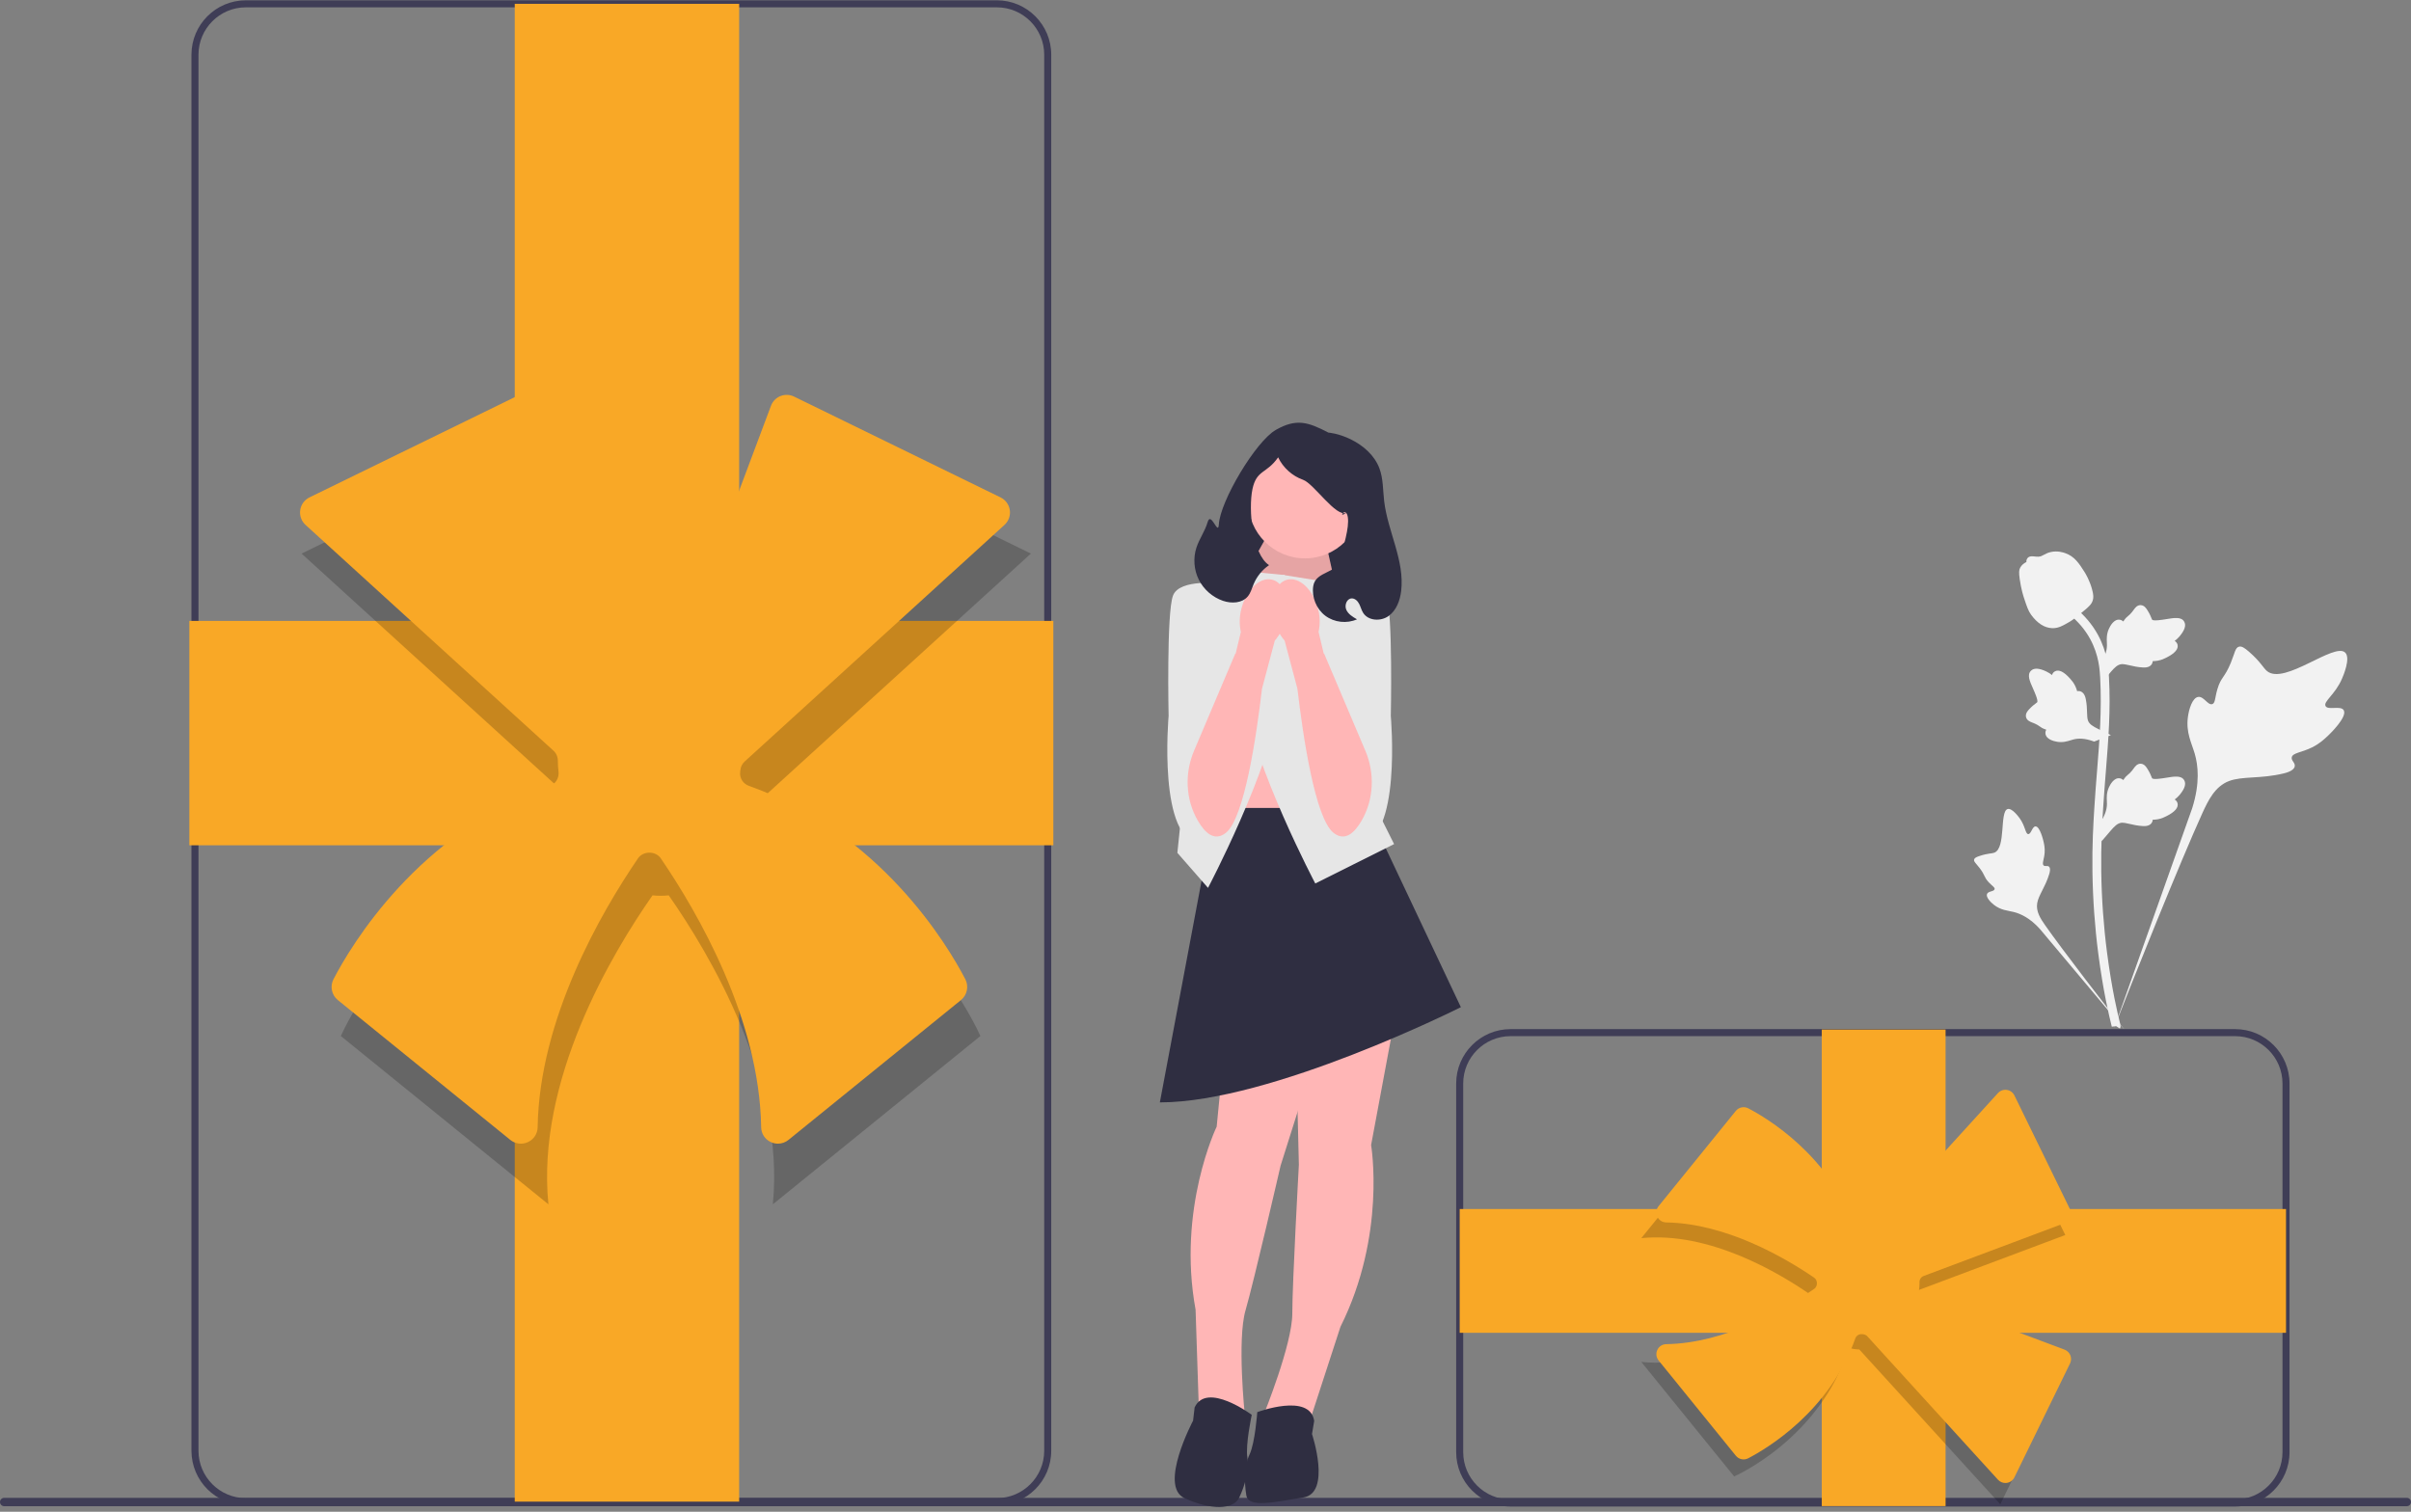 <svg width="480" height="301" viewBox="0 0 480 301" fill="none" xmlns="http://www.w3.org/2000/svg">
<rect x="0" y="0" width="480" height="301" fill="#808080" stroke="none"/>
<g clip-path="url(#clip0_55247_3268)">
<path d="M0 299.07C0 299.532 0.371 299.903 0.833 299.903H479.167C479.629 299.903 480 299.532 480 299.07C480 298.608 479.629 298.237 479.167 298.237H0.833C0.371 298.237 0 298.608 0 299.07Z" fill="#3F3D56"/>
<path d="M198.46 299.693H48.945C42.974 299.693 38.116 294.835 38.116 288.864V10.889C38.116 4.918 42.974 0.06 48.945 0.06H198.46C204.431 0.06 209.289 4.918 209.289 10.889V288.864C209.289 294.835 204.431 299.693 198.46 299.693ZM48.945 1.46C43.746 1.46 39.516 5.69 39.516 10.889V288.864C39.516 294.063 43.746 298.293 48.945 298.293H198.46C203.659 298.293 207.889 294.063 207.889 288.864V10.889C207.889 5.69 203.659 1.46 198.46 1.46H48.945Z" fill="#3F3D56"/>
<path d="M466.604 141.41C466.013 140.414 463.456 141.481 462.986 140.576C462.517 139.675 464.893 138.302 466.25 135.165C466.495 134.599 468.038 131.034 466.896 129.934C464.731 127.849 454.827 136.454 451.361 133.638C450.6 133.02 450.069 131.786 447.767 129.783C446.851 128.986 446.297 128.627 445.761 128.761C445.001 128.95 444.941 129.968 444.125 131.97C442.902 134.971 442.179 134.79 441.466 137.185C440.937 138.962 441.058 139.996 440.436 140.197C439.555 140.482 438.744 138.596 437.628 138.765C436.489 138.938 435.8 141.133 435.582 142.777C435.174 145.861 436.307 147.897 436.935 150.037C437.617 152.363 438.022 155.9 436.446 160.907L420.851 204.849C424.294 195.832 434.263 171.115 438.452 161.93C439.661 159.279 440.996 156.589 443.738 155.528C446.377 154.506 450.002 155.116 454.624 154.003C455.164 153.873 456.661 153.491 456.85 152.61C457.006 151.882 456.125 151.476 456.26 150.793C456.442 149.878 458.174 149.867 460.303 148.812C461.804 148.067 462.74 147.182 463.544 146.421C463.786 146.191 467.391 142.737 466.604 141.41Z" fill="#F2F2F2"/>
<path d="M405.248 164.543C404.589 164.545 404.375 166.108 403.795 166.078C403.218 166.048 403.229 164.485 402.081 162.914C401.874 162.631 400.57 160.845 399.7 161.088C398.052 161.549 399.418 168.893 397.036 169.782C396.513 169.977 395.754 169.881 394.107 170.434C393.452 170.653 393.115 170.821 393.026 171.123C392.9 171.551 393.382 171.874 394.129 172.852C395.249 174.318 394.952 174.621 395.921 175.662C396.641 176.434 397.183 176.673 397.103 177.037C396.988 177.551 395.829 177.405 395.59 178.002C395.346 178.611 396.224 179.582 396.968 180.163C398.364 181.253 399.69 181.285 400.922 181.594C402.26 181.93 404.113 182.752 406.116 184.97L423.182 205.303C419.75 201.012 410.496 188.987 407.197 184.281C406.244 182.922 405.309 181.491 405.58 179.839C405.84 178.249 407.185 176.646 407.972 174.056C408.064 173.754 408.309 172.908 407.931 172.562C407.619 172.275 407.165 172.59 406.869 172.327C406.472 171.974 406.967 171.12 407.063 169.771C407.131 168.819 406.966 168.105 406.824 167.49C406.782 167.305 406.126 164.539 405.248 164.543Z" fill="#F2F2F2"/>
<path d="M418.409 167.496L418.011 163.948L418.193 163.68C419.033 162.436 419.462 161.221 419.467 160.068C419.468 159.885 419.459 159.702 419.451 159.515C419.416 158.775 419.373 157.855 419.853 156.782C420.122 156.184 420.878 154.8 422.013 154.972C422.319 155.014 422.55 155.155 422.726 155.319C422.752 155.278 422.778 155.237 422.807 155.193C423.16 154.653 423.44 154.422 423.71 154.199C423.918 154.028 424.132 153.851 424.467 153.433C424.615 153.25 424.73 153.089 424.826 152.953C425.12 152.544 425.504 152.056 426.181 152.064C426.904 152.099 427.282 152.696 427.533 153.092C427.981 153.798 428.184 154.307 428.319 154.644C428.367 154.768 428.423 154.906 428.451 154.949C428.684 155.292 430.578 154.972 431.292 154.855C432.894 154.588 434.281 154.357 434.853 155.367C435.262 156.09 434.958 157.046 433.922 158.285C433.599 158.67 433.255 158.963 432.95 159.193C433.203 159.344 433.429 159.575 433.521 159.938C433.737 160.798 432.997 161.66 431.324 162.503C430.909 162.713 430.35 162.994 429.566 163.13C429.197 163.193 428.864 163.208 428.58 163.217C428.574 163.381 428.535 163.56 428.435 163.743C428.141 164.283 427.53 164.54 426.608 164.478C425.594 164.425 424.759 164.231 424.022 164.062C423.379 163.914 422.825 163.789 422.39 163.818C421.583 163.883 420.961 164.529 420.231 165.367L418.409 167.496Z" fill="#F2F2F2"/>
<path d="M420.253 146.371L416.921 147.655L416.615 147.548C415.199 147.051 413.915 146.944 412.799 147.232C412.621 147.277 412.446 147.332 412.268 147.388C411.561 147.609 410.682 147.884 409.523 147.692C408.876 147.583 407.345 147.203 407.223 146.061C407.187 145.755 407.264 145.495 407.379 145.284C407.332 145.269 407.286 145.254 407.236 145.238C406.624 145.033 406.329 144.82 406.045 144.616C405.827 144.459 405.602 144.296 405.112 144.078C404.898 143.982 404.713 143.911 404.557 143.852C404.087 143.672 403.517 143.424 403.354 142.768C403.204 142.06 403.686 141.542 404.005 141.199C404.574 140.586 405.015 140.261 405.307 140.045C405.414 139.967 405.534 139.878 405.568 139.839C405.841 139.527 405.05 137.776 404.757 137.116C404.092 135.633 403.516 134.351 404.349 133.542C404.945 132.962 405.946 133.014 407.407 133.702C407.862 133.917 408.233 134.175 408.532 134.411C408.614 134.129 408.78 133.851 409.108 133.671C409.885 133.244 410.906 133.74 412.146 135.145C412.455 135.493 412.869 135.963 413.199 136.687C413.353 137.028 413.453 137.345 413.533 137.618C413.694 137.582 413.876 137.574 414.079 137.625C414.675 137.772 415.079 138.298 415.253 139.206C415.459 140.2 415.483 141.057 415.506 141.813C415.527 142.472 415.546 143.04 415.685 143.454C415.953 144.218 416.735 144.655 417.731 145.149L420.253 146.371Z" fill="#F2F2F2"/>
<path d="M418.409 135.918L418.011 132.37L418.193 132.101C419.033 130.857 419.462 129.643 419.467 128.49C419.468 128.307 419.459 128.123 419.451 127.936C419.416 127.196 419.373 126.276 419.853 125.204C420.122 124.606 420.878 123.222 422.013 123.393C422.319 123.436 422.55 123.576 422.726 123.741C422.752 123.7 422.778 123.659 422.807 123.614C423.16 123.075 423.44 122.843 423.71 122.621C423.918 122.449 424.132 122.273 424.467 121.855C424.615 121.671 424.73 121.51 424.826 121.375C425.12 120.966 425.504 120.477 426.181 120.486C426.904 120.52 427.282 121.118 427.533 121.514C427.981 122.22 428.184 122.728 428.319 123.066C428.367 123.189 428.423 123.328 428.451 123.371C428.684 123.714 430.578 123.393 431.292 123.277C432.894 123.009 434.281 122.778 434.853 123.789C435.262 124.512 434.958 125.468 433.922 126.706C433.599 127.092 433.255 127.385 432.95 127.614C433.203 127.765 433.429 127.996 433.521 128.36C433.737 129.22 432.997 130.081 431.324 130.924C430.909 131.135 430.35 131.416 429.566 131.551C429.197 131.615 428.864 131.63 428.58 131.639C428.574 131.803 428.535 131.981 428.435 132.165C428.141 132.704 427.53 132.961 426.608 132.899C425.594 132.846 424.759 132.653 424.022 132.483C423.379 132.336 422.825 132.211 422.39 132.24C421.583 132.305 420.961 132.951 420.231 133.789L418.409 135.918Z" fill="#F2F2F2"/>
<path d="M422.039 204.791L421.296 204.325L420.429 204.424C420.415 204.344 420.368 204.159 420.297 203.869C419.909 202.283 418.726 197.455 417.739 189.851C417.05 184.544 416.661 179.087 416.58 173.63C416.5 168.165 416.758 164.028 416.966 160.702C417.122 158.194 417.312 155.806 417.499 153.479C417.996 147.264 418.465 141.393 418.116 134.893C418.039 133.441 417.877 130.421 416.112 127.207C415.089 125.343 413.679 123.688 411.921 122.29L413.014 120.916C414.954 122.461 416.514 124.295 417.651 126.364C419.607 129.928 419.784 133.219 419.869 134.8C420.223 141.415 419.75 147.343 419.248 153.618C419.063 155.936 418.872 158.314 418.716 160.812C418.511 164.107 418.255 168.208 418.334 173.603C418.413 178.995 418.799 184.384 419.478 189.625C420.453 197.133 421.619 201.889 422.001 203.451C422.205 204.285 422.248 204.46 422.039 204.791Z" fill="#F2F2F2"/>
<path d="M408.704 125.077C408.632 125.077 408.559 125.075 408.485 125.07C406.992 124.989 405.608 124.095 404.373 122.413C403.794 121.621 403.498 120.718 402.907 118.918C402.815 118.64 402.369 117.232 402.099 115.295C401.921 114.029 401.944 113.499 402.195 113.031C402.473 112.511 402.924 112.148 403.431 111.903C403.409 111.735 403.427 111.562 403.499 111.385C403.798 110.654 404.593 110.75 405.023 110.796C405.241 110.823 405.512 110.859 405.805 110.844C406.266 110.822 406.514 110.684 406.889 110.479C407.248 110.282 407.694 110.037 408.356 109.902C409.662 109.629 410.755 109.999 411.116 110.121C413.013 110.753 413.949 112.228 415.031 113.936C415.247 114.279 415.988 115.526 416.477 117.236C416.83 118.469 416.781 119.017 416.674 119.425C416.459 120.263 415.949 120.742 414.655 121.801C413.303 122.91 412.625 123.465 412.042 123.802C410.686 124.585 409.835 125.077 408.704 125.077Z" fill="#F2F2F2"/>
<path d="M209.706 123.627H37.699V168.306H209.706V123.627Z" fill="#F9A826"/>
<path d="M147.158 0.76H102.481V298.993H147.158V0.76Z" fill="#F9A826"/>
<path opacity="0.2" d="M148.809 164.943C149.126 163.712 149.314 162.433 149.36 161.115L205.238 110.224L157.21 86.767L136.043 143.216C134.596 142.838 133.086 142.616 131.521 142.616C130.69 142.616 129.879 142.693 129.078 142.802L108.066 86.767L60.038 110.224L113.72 159.115C113.685 159.569 113.65 160.024 113.65 160.488C113.65 162.029 113.866 163.516 114.233 164.943C81.327 175.227 67.856 206.284 67.856 206.284L109.183 239.793C106.718 215.144 121.77 189.909 129.907 178.278C130.439 178.326 130.976 178.359 131.521 178.359C132.066 178.359 132.603 178.326 133.135 178.278C141.272 189.909 156.324 215.144 153.86 239.793L195.186 206.284C195.186 206.284 181.715 175.227 148.809 164.943Z" fill="black"/>
<path d="M154.877 227.718C154.395 227.718 153.91 227.614 153.451 227.399C152.291 226.858 151.558 225.729 151.538 224.453C151.199 202.844 138.878 181.635 131.563 170.916C131.075 170.201 130.231 169.773 129.306 169.773H129.302C128.343 169.773 127.5 170.201 127.011 170.916C119.697 181.635 107.376 202.844 107.037 224.453C107.016 225.728 106.284 226.858 105.123 227.399C103.952 227.948 102.6 227.782 101.597 226.969L67.248 199.116C66.021 198.122 65.661 196.38 66.392 194.973C69.864 188.286 83.232 165.748 109.466 156.481C110.637 156.067 111.348 154.901 111.194 153.646C111.109 152.944 111.066 152.24 111.066 151.552C111.068 150.732 110.755 149.987 110.206 149.487L60.824 104.512C60.005 103.766 59.609 102.666 59.766 101.569C59.923 100.472 60.611 99.527 61.606 99.041L102.722 78.961C103.565 78.549 104.549 78.512 105.423 78.859C106.295 79.206 106.985 79.91 107.315 80.789L126.379 131.629C126.772 132.678 127.781 133.363 128.927 133.334C129.79 133.315 130.667 133.364 131.54 133.478C132.772 133.643 133.936 132.947 134.367 131.795L153.493 80.789C153.823 79.91 154.513 79.206 155.385 78.859C156.258 78.512 157.243 78.549 158.086 78.961L199.201 99.041C200.197 99.527 200.885 100.472 201.042 101.57C201.199 102.666 200.803 103.766 199.984 104.512L148.247 151.632C147.765 152.071 147.465 152.671 147.402 153.319C147.388 153.46 147.374 153.6 147.357 153.739C147.215 154.919 147.948 156.071 149.1 156.478C175.34 165.744 188.71 188.286 192.183 194.973C192.913 196.38 192.553 198.122 191.327 199.116L156.977 226.969C156.367 227.464 155.627 227.718 154.877 227.718Z" fill="#F9A826"/>
<path d="M444.988 299.967H300.734C294.764 299.967 289.906 295.109 289.906 289.138V215.738C289.906 209.767 294.764 204.908 300.734 204.908H444.988C450.959 204.908 455.816 209.767 455.816 215.738V289.138C455.816 295.109 450.959 299.967 444.988 299.967ZM300.734 206.309C295.535 206.309 291.306 210.538 291.306 215.738V289.138C291.306 294.337 295.535 298.567 300.734 298.567H444.988C450.187 298.567 454.416 294.337 454.416 289.138V215.738C454.416 210.538 450.187 206.309 444.988 206.309H300.734Z" fill="#3F3D56"/>
<path d="M387.34 204.992H362.695V299.883H387.34V204.992Z" fill="#F9A826"/>
<path d="M455.116 240.73H290.606V265.377H455.116V240.73Z" fill="#F9A826"/>
<path opacity="0.2" d="M368.05 268.388C368.729 268.563 369.435 268.667 370.162 268.692L398.234 299.518L411.173 273.023L380.035 261.346C380.244 260.548 380.366 259.715 380.366 258.851C380.366 258.393 380.324 257.945 380.263 257.503L411.173 245.911L398.234 219.416L371.265 249.031C371.014 249.011 370.764 248.992 370.508 248.992C369.658 248.992 368.837 249.111 368.05 249.314C362.377 231.161 345.246 223.729 345.246 223.729L326.762 246.528C340.358 245.168 354.278 253.472 360.694 257.961C360.668 258.254 360.65 258.55 360.65 258.851C360.65 259.152 360.668 259.448 360.694 259.741C354.278 264.23 340.358 272.534 326.762 271.174L345.246 293.973C345.246 293.973 362.377 286.541 368.05 268.388Z" fill="black"/>
<path d="M399.247 295.28C398.688 295.28 398.152 295.046 397.77 294.627L371.776 266.083C371.562 265.848 371.25 265.699 370.897 265.663L370.785 265.652C370.15 265.581 369.571 265.924 369.372 266.488C364.241 281.035 351.75 288.439 348.044 290.361C347.209 290.796 346.172 290.577 345.578 289.842L330.212 270.89C329.725 270.29 329.627 269.481 329.955 268.778C330.278 268.085 330.952 267.649 331.712 267.637C343.591 267.454 355.262 260.673 361.163 256.648C361.517 256.405 361.729 255.987 361.729 255.528C361.729 255.05 361.518 254.631 361.163 254.389C355.263 250.364 343.593 243.583 331.711 243.4C330.951 243.389 330.278 242.951 329.955 242.258C329.627 241.556 329.725 240.746 330.212 240.146L345.578 221.194C346.173 220.461 347.21 220.242 348.044 220.674C351.75 222.598 364.238 230 369.37 244.543C369.569 245.106 370.137 245.457 370.708 245.388C371.331 245.31 371.951 245.292 372.55 245.336L397.77 217.642C398.216 217.152 398.875 216.915 399.531 217.01C400.187 217.104 400.752 217.516 401.043 218.111L412.121 240.795C412.368 241.301 412.39 241.89 412.182 242.412C411.974 242.934 411.553 243.346 411.027 243.543L382.982 254.061C382.466 254.254 382.129 254.759 382.143 255.315L382.145 255.518C382.145 255.954 382.115 256.398 382.055 256.837C381.978 257.402 382.33 257.964 382.892 258.175L411.027 268.726C411.553 268.924 411.974 269.336 412.182 269.858C412.39 270.38 412.367 270.969 412.121 271.474L401.043 294.158C400.752 294.754 400.187 295.166 399.531 295.259C399.436 295.273 399.341 295.28 399.247 295.28Z" fill="#F9A826"/>
<path d="M268.6 120.255H246.04V112.826C246.04 100.375 256.149 90.265 268.6 90.265L268.6 120.255Z" fill="#2F2E41"/>
<path d="M263.6 106.387L267.479 123.834L244.749 120.06L254.011 103.56L263.6 106.387Z" fill="#FFB6B6"/>
<path opacity="0.1" d="M263.6 106.387L267.479 123.834L244.749 120.06L254.011 103.56L263.6 106.387Z" fill="black"/>
<path d="M263.6 143.659H241.808V175.912H263.6V143.659Z" fill="#FFB6B6"/>
<path d="M277.765 202.282L272.97 227.998C272.97 227.998 276.021 245.868 266.869 264.174L260.767 282.916L251.614 281.609C251.614 281.609 257.28 267.661 257.28 261.559C257.28 255.457 258.588 231.921 258.588 231.921L257.934 205.064L277.765 202.282Z" fill="#FFB6B6"/>
<path d="M250.307 281.173C250.307 281.173 260.767 277.25 261.639 282.916L261.203 285.531C261.203 285.531 265.125 297.299 259.459 298.171C253.793 299.042 248.563 300.35 248.127 297.735C247.692 295.12 247.698 291.855 248.785 289.565C249.871 287.275 250.307 281.173 250.307 281.173Z" fill="#2F2E41"/>
<path d="M244.771 198.293L242.225 224.328C242.225 224.328 234.325 240.644 238.025 260.774L238.674 280.474L247.83 281.763C247.83 281.763 246.266 266.79 247.963 260.929C249.66 255.067 254.949 232.096 254.949 232.096L263.046 206.48L244.771 198.293Z" fill="#FFB6B6"/>
<path d="M249.207 281.708C249.207 281.708 240.25 275.031 237.837 280.231L237.528 282.864C237.528 282.864 230.612 295.879 235.812 298.292C241.012 300.705 245.548 300.613 246.694 298.223C247.84 295.832 248.741 292.695 248.335 290.192C247.928 287.69 249.207 281.708 249.207 281.708Z" fill="#2F2E41"/>
<path d="M272.099 160.875L290.84 200.539C290.84 200.539 253.14 219.499 230.912 219.499L241.948 160.875L272.099 160.875Z" fill="#2F2E41"/>
<path d="M255.319 114.456L266.215 116.199L265.343 143.659L277.547 168.067L261.856 175.912C261.856 175.912 249.653 152.812 247.474 138.428C245.295 124.045 246.602 113.584 246.602 113.584L255.319 114.456Z" fill="#E6E6E6"/>
<path d="M247.038 115.328L236.142 117.071L237.014 144.53L234.398 169.81L240.5 176.784C240.5 176.784 252.704 153.684 254.883 139.3C257.062 124.917 255.755 114.456 255.755 114.456L247.038 115.328Z" fill="#E6E6E6"/>
<path d="M263.818 116.853L266.215 116.2C266.215 116.2 274.714 115.11 276.021 118.597C277.329 122.084 276.893 142.569 276.893 142.569C276.893 142.569 279.142 167.712 270.39 167.998C261.639 168.285 263.382 147.364 263.382 147.364L263.818 116.853Z" fill="#E6E6E6"/>
<path d="M259.796 111.176C266.026 111.176 271.076 106.125 271.076 99.895C271.076 93.665 266.026 88.615 259.796 88.615C253.567 88.615 248.516 93.665 248.516 99.895C248.516 106.125 253.567 111.176 259.796 111.176Z" fill="#FFB6B6"/>
<path d="M256.268 115.42C258.688 114.806 261.431 117.391 262.396 121.195C262.803 122.709 262.84 124.299 262.507 125.83L263.546 130.154L263.623 130.15L271.825 149.48C273.732 153.975 273.53 159.134 271.098 163.368C269.651 165.886 267.752 167.579 265.521 165.851C261.821 162.983 259.404 146.564 258.3 137.133L255.748 127.545C254.724 126.358 253.999 124.942 253.634 123.417C252.669 119.615 253.848 116.034 256.268 115.42Z" fill="#FFB6B6"/>
<path d="M245.73 116.853L243.333 116.2C243.333 116.2 234.834 115.11 233.527 118.597C232.219 122.084 232.655 142.569 232.655 142.569C232.655 142.569 230.406 167.712 239.158 167.998C247.91 168.285 246.166 147.364 246.166 147.364L245.73 116.853Z" fill="#E6E6E6"/>
<path d="M253.28 115.42C250.86 114.806 248.117 117.391 247.152 121.195C246.745 122.709 246.708 124.299 247.041 125.83L246.002 130.154L245.925 130.15L237.723 149.48C235.816 153.975 236.018 159.134 238.45 163.368C239.897 165.886 241.797 167.579 244.027 165.851C247.727 162.983 250.145 146.564 251.248 137.133L253.8 127.545C254.824 126.358 255.549 124.942 255.914 123.417C256.879 119.615 255.7 116.034 253.28 115.42Z" fill="#FFB6B6"/>
<path d="M238.201 109.021C238.775 107.277 239.907 105.749 240.414 103.984C241.087 101.64 242.52 106.84 242.659 104.405C242.925 99.778 249.987 87.875 254.019 85.588C258.051 83.302 260.366 83.991 264.473 86.138C264.473 86.138 266.467 86.265 268.95 87.491C271.432 88.716 273.666 90.679 274.631 93.274C275.397 95.33 275.312 97.589 275.568 99.768C276.28 105.839 279.683 111.614 278.953 117.683C278.725 119.577 278.005 121.535 276.457 122.649C274.909 123.762 272.408 123.641 271.389 122.029C271.041 121.479 270.894 120.826 270.596 120.248C270.298 119.669 269.759 119.13 269.109 119.148C268.131 119.175 267.633 120.487 268.019 121.386C268.404 122.285 269.31 122.828 270.161 123.311C268.135 124.222 265.621 123.938 263.849 122.598C262.077 121.257 261.121 118.916 261.447 116.718C261.906 113.62 266.418 114.261 266.95 111.176C267.336 108.929 268.695 105.171 268.325 102.922C267.955 100.673 266.178 103.396 268.05 102.096C265.99 103.089 261.583 96.295 259.427 95.534C257.27 94.773 255.441 93.125 254.461 91.059C252.173 94.375 250.161 93.475 249.342 97.419C248.523 101.363 249.28 110.325 252.653 112.527C251.303 113.448 250.227 114.765 249.594 116.272C249.235 117.125 249.002 118.059 248.407 118.768C247.269 120.122 245.169 120.204 243.495 119.635C241.419 118.929 239.644 117.379 238.665 115.417C237.687 113.455 237.516 111.104 238.201 109.021Z" fill="#2F2E41"/>
</g>
<defs>
<clipPath id="clip0_55247_3268">
<rect width="480" height="300" fill="white" transform="translate(0 0.06)"/>
</clipPath>
</defs>
</svg>
